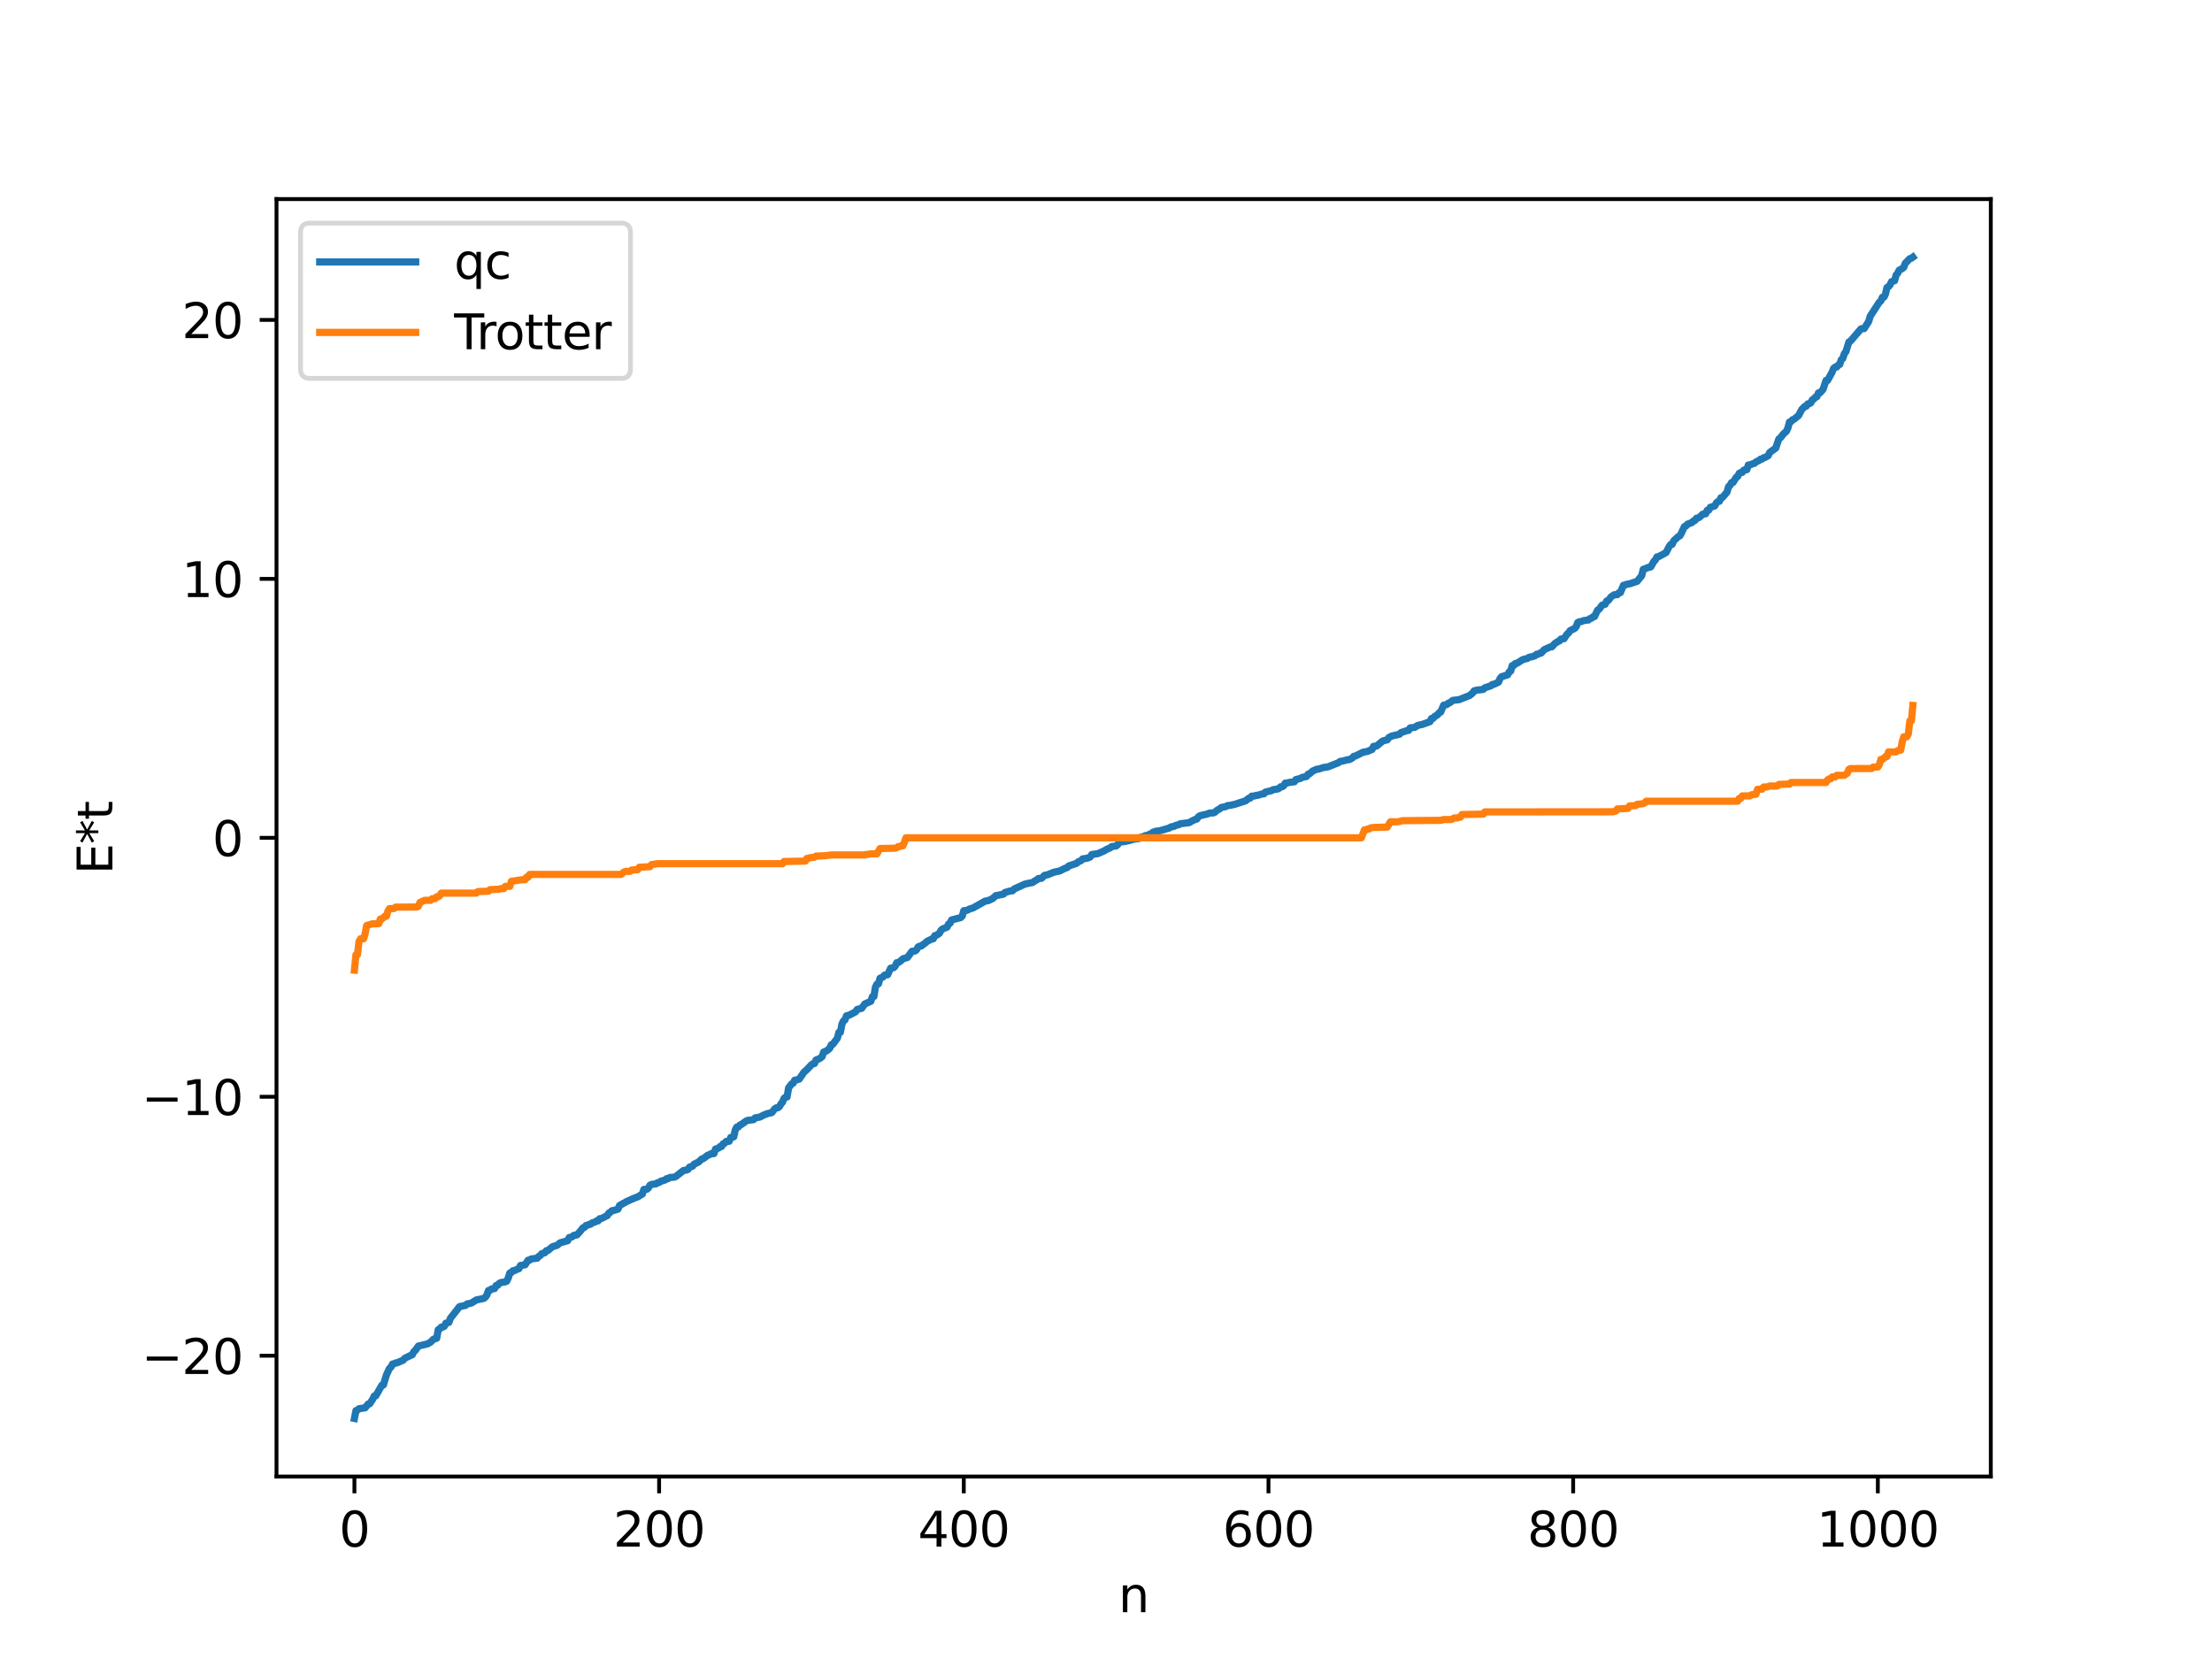 <?xml version="1.0" encoding="utf-8" standalone="no"?>
<!DOCTYPE svg PUBLIC "-//W3C//DTD SVG 1.1//EN"
  "http://www.w3.org/Graphics/SVG/1.1/DTD/svg11.dtd">
<svg xmlns:xlink="http://www.w3.org/1999/xlink" width="460.8pt" height="345.6pt" viewBox="0 0 460.8 345.6" xmlns="http://www.w3.org/2000/svg" version="1.1">
 <defs>
  <style type="text/css">*{stroke-linejoin: round; stroke-linecap: butt}</style>
 </defs>
 <g id="figure_1">
  <g id="patch_1">
   <path d="M 0 345.6 
L 460.8 345.6 
L 460.8 0 
L 0 0 
z
" style="fill: #ffffff"/>
  </g>
  <g id="axes_1">
   <g id="patch_2">
    <path d="M 57.6 307.584 
L 414.72 307.584 
L 414.72 41.472 
L 57.6 41.472 
z
" style="fill: #ffffff"/>
   </g>
   <g id="matplotlib.axis_1">
    <g id="xtick_1">
     <g id="line2d_1">
      <defs>
       <path id="m71d448ae45" d="M 0 0 
L 0 3.5 
" style="stroke: #000000; stroke-width: 0.8"/>
      </defs>
      <g>
       <use xlink:href="#m71d448ae45" x="73.833" y="307.584" style="stroke: #000000; stroke-width: 0.8"/>
      </g>
     </g>
     <g id="text_1">
      <!-- 0 -->
      <g transform="translate(70.651 322.182) scale(0.1 -0.1)">
       <defs>
        <path id="DejaVuSans-30" d="M 2034 4250 
Q 1547 4250 1301 3770 
Q 1056 3291 1056 2328 
Q 1056 1369 1301 889 
Q 1547 409 2034 409 
Q 2525 409 2770 889 
Q 3016 1369 3016 2328 
Q 3016 3291 2770 3770 
Q 2525 4250 2034 4250 
z
M 2034 4750 
Q 2819 4750 3233 4129 
Q 3647 3509 3647 2328 
Q 3647 1150 3233 529 
Q 2819 -91 2034 -91 
Q 1250 -91 836 529 
Q 422 1150 422 2328 
Q 422 3509 836 4129 
Q 1250 4750 2034 4750 
z
" transform="scale(0.016)"/>
       </defs>
       <use xlink:href="#DejaVuSans-30"/>
      </g>
     </g>
    </g>
    <g id="xtick_2">
     <g id="line2d_2">
      <g>
       <use xlink:href="#m71d448ae45" x="137.304" y="307.584" style="stroke: #000000; stroke-width: 0.8"/>
      </g>
     </g>
     <g id="text_2">
      <!-- 200 -->
      <g transform="translate(127.76 322.182) scale(0.1 -0.1)">
       <defs>
        <path id="DejaVuSans-32" d="M 1228 531 
L 3431 531 
L 3431 0 
L 469 0 
L 469 531 
Q 828 903 1448 1529 
Q 2069 2156 2228 2338 
Q 2531 2678 2651 2914 
Q 2772 3150 2772 3378 
Q 2772 3750 2511 3984 
Q 2250 4219 1831 4219 
Q 1534 4219 1204 4116 
Q 875 4013 500 3803 
L 500 4441 
Q 881 4594 1212 4672 
Q 1544 4750 1819 4750 
Q 2544 4750 2975 4387 
Q 3406 4025 3406 3419 
Q 3406 3131 3298 2873 
Q 3191 2616 2906 2266 
Q 2828 2175 2409 1742 
Q 1991 1309 1228 531 
z
" transform="scale(0.016)"/>
       </defs>
       <use xlink:href="#DejaVuSans-32"/>
       <use xlink:href="#DejaVuSans-30" x="63.623"/>
       <use xlink:href="#DejaVuSans-30" x="127.246"/>
      </g>
     </g>
    </g>
    <g id="xtick_3">
     <g id="line2d_3">
      <g>
       <use xlink:href="#m71d448ae45" x="200.775" y="307.584" style="stroke: #000000; stroke-width: 0.8"/>
      </g>
     </g>
     <g id="text_3">
      <!-- 400 -->
      <g transform="translate(191.231 322.182) scale(0.1 -0.1)">
       <defs>
        <path id="DejaVuSans-34" d="M 2419 4116 
L 825 1625 
L 2419 1625 
L 2419 4116 
z
M 2253 4666 
L 3047 4666 
L 3047 1625 
L 3713 1625 
L 3713 1100 
L 3047 1100 
L 3047 0 
L 2419 0 
L 2419 1100 
L 313 1100 
L 313 1709 
L 2253 4666 
z
" transform="scale(0.016)"/>
       </defs>
       <use xlink:href="#DejaVuSans-34"/>
       <use xlink:href="#DejaVuSans-30" x="63.623"/>
       <use xlink:href="#DejaVuSans-30" x="127.246"/>
      </g>
     </g>
    </g>
    <g id="xtick_4">
     <g id="line2d_4">
      <g>
       <use xlink:href="#m71d448ae45" x="264.246" y="307.584" style="stroke: #000000; stroke-width: 0.8"/>
      </g>
     </g>
     <g id="text_4">
      <!-- 600 -->
      <g transform="translate(254.702 322.182) scale(0.1 -0.1)">
       <defs>
        <path id="DejaVuSans-36" d="M 2113 2584 
Q 1688 2584 1439 2293 
Q 1191 2003 1191 1497 
Q 1191 994 1439 701 
Q 1688 409 2113 409 
Q 2538 409 2786 701 
Q 3034 994 3034 1497 
Q 3034 2003 2786 2293 
Q 2538 2584 2113 2584 
z
M 3366 4563 
L 3366 3988 
Q 3128 4100 2886 4159 
Q 2644 4219 2406 4219 
Q 1781 4219 1451 3797 
Q 1122 3375 1075 2522 
Q 1259 2794 1537 2939 
Q 1816 3084 2150 3084 
Q 2853 3084 3261 2657 
Q 3669 2231 3669 1497 
Q 3669 778 3244 343 
Q 2819 -91 2113 -91 
Q 1303 -91 875 529 
Q 447 1150 447 2328 
Q 447 3434 972 4092 
Q 1497 4750 2381 4750 
Q 2619 4750 2861 4703 
Q 3103 4656 3366 4563 
z
" transform="scale(0.016)"/>
       </defs>
       <use xlink:href="#DejaVuSans-36"/>
       <use xlink:href="#DejaVuSans-30" x="63.623"/>
       <use xlink:href="#DejaVuSans-30" x="127.246"/>
      </g>
     </g>
    </g>
    <g id="xtick_5">
     <g id="line2d_5">
      <g>
       <use xlink:href="#m71d448ae45" x="327.717" y="307.584" style="stroke: #000000; stroke-width: 0.8"/>
      </g>
     </g>
     <g id="text_5">
      <!-- 800 -->
      <g transform="translate(318.173 322.182) scale(0.1 -0.1)">
       <defs>
        <path id="DejaVuSans-38" d="M 2034 2216 
Q 1584 2216 1326 1975 
Q 1069 1734 1069 1313 
Q 1069 891 1326 650 
Q 1584 409 2034 409 
Q 2484 409 2743 651 
Q 3003 894 3003 1313 
Q 3003 1734 2745 1975 
Q 2488 2216 2034 2216 
z
M 1403 2484 
Q 997 2584 770 2862 
Q 544 3141 544 3541 
Q 544 4100 942 4425 
Q 1341 4750 2034 4750 
Q 2731 4750 3128 4425 
Q 3525 4100 3525 3541 
Q 3525 3141 3298 2862 
Q 3072 2584 2669 2484 
Q 3125 2378 3379 2068 
Q 3634 1759 3634 1313 
Q 3634 634 3220 271 
Q 2806 -91 2034 -91 
Q 1263 -91 848 271 
Q 434 634 434 1313 
Q 434 1759 690 2068 
Q 947 2378 1403 2484 
z
M 1172 3481 
Q 1172 3119 1398 2916 
Q 1625 2713 2034 2713 
Q 2441 2713 2670 2916 
Q 2900 3119 2900 3481 
Q 2900 3844 2670 4047 
Q 2441 4250 2034 4250 
Q 1625 4250 1398 4047 
Q 1172 3844 1172 3481 
z
" transform="scale(0.016)"/>
       </defs>
       <use xlink:href="#DejaVuSans-38"/>
       <use xlink:href="#DejaVuSans-30" x="63.623"/>
       <use xlink:href="#DejaVuSans-30" x="127.246"/>
      </g>
     </g>
    </g>
    <g id="xtick_6">
     <g id="line2d_6">
      <g>
       <use xlink:href="#m71d448ae45" x="391.188" y="307.584" style="stroke: #000000; stroke-width: 0.8"/>
      </g>
     </g>
     <g id="text_6">
      <!-- 1000 -->
      <g transform="translate(378.463 322.182) scale(0.1 -0.1)">
       <defs>
        <path id="DejaVuSans-31" d="M 794 531 
L 1825 531 
L 1825 4091 
L 703 3866 
L 703 4441 
L 1819 4666 
L 2450 4666 
L 2450 531 
L 3481 531 
L 3481 0 
L 794 0 
L 794 531 
z
" transform="scale(0.016)"/>
       </defs>
       <use xlink:href="#DejaVuSans-31"/>
       <use xlink:href="#DejaVuSans-30" x="63.623"/>
       <use xlink:href="#DejaVuSans-30" x="127.246"/>
       <use xlink:href="#DejaVuSans-30" x="190.869"/>
      </g>
     </g>
    </g>
    <g id="text_7">
     <!-- n -->
     <g transform="translate(232.991 335.861) scale(0.1 -0.1)">
      <defs>
       <path id="DejaVuSans-6e" d="M 3513 2113 
L 3513 0 
L 2938 0 
L 2938 2094 
Q 2938 2591 2744 2837 
Q 2550 3084 2163 3084 
Q 1697 3084 1428 2787 
Q 1159 2491 1159 1978 
L 1159 0 
L 581 0 
L 581 3500 
L 1159 3500 
L 1159 2956 
Q 1366 3272 1645 3428 
Q 1925 3584 2291 3584 
Q 2894 3584 3203 3211 
Q 3513 2838 3513 2113 
z
" transform="scale(0.016)"/>
      </defs>
      <use xlink:href="#DejaVuSans-6e"/>
     </g>
    </g>
   </g>
   <g id="matplotlib.axis_2">
    <g id="ytick_1">
     <g id="line2d_7">
      <defs>
       <path id="mde6a6133c5" d="M 0 0 
L -3.5 0 
" style="stroke: #000000; stroke-width: 0.8"/>
      </defs>
      <g>
       <use xlink:href="#mde6a6133c5" x="57.6" y="282.425" style="stroke: #000000; stroke-width: 0.8"/>
      </g>
     </g>
     <g id="text_8">
      <!-- −20 -->
      <g transform="translate(29.495 286.224) scale(0.1 -0.1)">
       <defs>
        <path id="DejaVuSans-2212" d="M 678 2272 
L 4684 2272 
L 4684 1741 
L 678 1741 
L 678 2272 
z
" transform="scale(0.016)"/>
       </defs>
       <use xlink:href="#DejaVuSans-2212"/>
       <use xlink:href="#DejaVuSans-32" x="83.789"/>
       <use xlink:href="#DejaVuSans-30" x="147.412"/>
      </g>
     </g>
    </g>
    <g id="ytick_2">
     <g id="line2d_8">
      <g>
       <use xlink:href="#mde6a6133c5" x="57.6" y="228.478" style="stroke: #000000; stroke-width: 0.8"/>
      </g>
     </g>
     <g id="text_9">
      <!-- −10 -->
      <g transform="translate(29.495 232.277) scale(0.1 -0.1)">
       <use xlink:href="#DejaVuSans-2212"/>
       <use xlink:href="#DejaVuSans-31" x="83.789"/>
       <use xlink:href="#DejaVuSans-30" x="147.412"/>
      </g>
     </g>
    </g>
    <g id="ytick_3">
     <g id="line2d_9">
      <g>
       <use xlink:href="#mde6a6133c5" x="57.6" y="174.532" style="stroke: #000000; stroke-width: 0.8"/>
      </g>
     </g>
     <g id="text_10">
      <!-- 0 -->
      <g transform="translate(44.237 178.331) scale(0.1 -0.1)">
       <use xlink:href="#DejaVuSans-30"/>
      </g>
     </g>
    </g>
    <g id="ytick_4">
     <g id="line2d_10">
      <g>
       <use xlink:href="#mde6a6133c5" x="57.6" y="120.585" style="stroke: #000000; stroke-width: 0.8"/>
      </g>
     </g>
     <g id="text_11">
      <!-- 10 -->
      <g transform="translate(37.875 124.385) scale(0.1 -0.1)">
       <use xlink:href="#DejaVuSans-31"/>
       <use xlink:href="#DejaVuSans-30" x="63.623"/>
      </g>
     </g>
    </g>
    <g id="ytick_5">
     <g id="line2d_11">
      <g>
       <use xlink:href="#mde6a6133c5" x="57.6" y="66.639" style="stroke: #000000; stroke-width: 0.8"/>
      </g>
     </g>
     <g id="text_12">
      <!-- 20 -->
      <g transform="translate(37.875 70.438) scale(0.1 -0.1)">
       <use xlink:href="#DejaVuSans-32"/>
       <use xlink:href="#DejaVuSans-30" x="63.623"/>
      </g>
     </g>
    </g>
    <g id="text_13">
     <!-- E*t -->
     <g transform="translate(23.416 182.148) rotate(-90) scale(0.1 -0.1)">
      <defs>
       <path id="DejaVuSans-45" d="M 628 4666 
L 3578 4666 
L 3578 4134 
L 1259 4134 
L 1259 2753 
L 3481 2753 
L 3481 2222 
L 1259 2222 
L 1259 531 
L 3634 531 
L 3634 0 
L 628 0 
L 628 4666 
z
" transform="scale(0.016)"/>
       <path id="DejaVuSans-2a" d="M 3009 3897 
L 1888 3291 
L 3009 2681 
L 2828 2375 
L 1778 3009 
L 1778 1831 
L 1422 1831 
L 1422 3009 
L 372 2375 
L 191 2681 
L 1313 3291 
L 191 3897 
L 372 4206 
L 1422 3572 
L 1422 4750 
L 1778 4750 
L 1778 3572 
L 2828 4206 
L 3009 3897 
z
" transform="scale(0.016)"/>
       <path id="DejaVuSans-74" d="M 1172 4494 
L 1172 3500 
L 2356 3500 
L 2356 3053 
L 1172 3053 
L 1172 1153 
Q 1172 725 1289 603 
Q 1406 481 1766 481 
L 2356 481 
L 2356 0 
L 1766 0 
Q 1100 0 847 248 
Q 594 497 594 1153 
L 594 3053 
L 172 3053 
L 172 3500 
L 594 3500 
L 594 4494 
L 1172 4494 
z
" transform="scale(0.016)"/>
      </defs>
      <use xlink:href="#DejaVuSans-45"/>
      <use xlink:href="#DejaVuSans-2a" x="63.184"/>
      <use xlink:href="#DejaVuSans-74" x="113.184"/>
     </g>
    </g>
   </g>
   <g id="line2d_12">
    <path d="M 73.833 295.488 
L 74.15 293.865 
L 74.467 293.752 
L 74.785 293.461 
L 76.054 293.281 
L 76.689 292.488 
L 77.006 292.442 
L 77.641 291.485 
L 77.958 290.808 
L 78.276 290.786 
L 79.545 288.581 
L 79.862 288.521 
L 80.497 286.433 
L 81.132 285.072 
L 81.449 284.792 
L 81.767 284.162 
L 82.084 284.109 
L 82.401 283.929 
L 82.719 283.894 
L 83.988 283.353 
L 84.305 282.959 
L 85.258 282.492 
L 85.892 282.212 
L 86.21 281.57 
L 86.527 281.311 
L 87.162 280.406 
L 89.066 279.954 
L 89.7 279.585 
L 90.335 278.964 
L 90.97 278.789 
L 91.287 277.005 
L 91.605 276.831 
L 91.922 276.456 
L 92.239 276.456 
L 92.557 276.292 
L 92.874 275.648 
L 93.509 275.489 
L 93.826 274.626 
L 95.73 272.194 
L 97 271.932 
L 97.317 271.629 
L 97.952 271.512 
L 98.269 271.412 
L 99.221 270.799 
L 100.173 270.617 
L 100.808 270.468 
L 101.125 270.216 
L 101.443 269.734 
L 101.76 268.831 
L 102.077 268.816 
L 102.395 268.503 
L 103.029 268.435 
L 103.347 267.802 
L 103.664 267.765 
L 103.981 267.36 
L 104.299 267.189 
L 105.251 267.038 
L 105.568 266.891 
L 105.886 266.208 
L 106.203 265.195 
L 106.52 265.094 
L 106.838 264.723 
L 107.155 264.699 
L 107.79 264.387 
L 108.107 264.295 
L 108.424 263.628 
L 109.377 263.483 
L 110.011 262.526 
L 110.329 262.514 
L 110.646 262.265 
L 111.915 262.095 
L 112.233 261.718 
L 112.55 261.544 
L 112.867 261.161 
L 113.502 260.964 
L 113.82 260.539 
L 114.137 260.503 
L 115.089 259.709 
L 116.041 259.431 
L 116.676 258.901 
L 118.262 258.46 
L 118.58 257.803 
L 119.215 257.641 
L 119.532 257.346 
L 120.167 257.263 
L 120.801 256.583 
L 121.436 255.774 
L 121.753 255.682 
L 122.071 255.293 
L 122.388 255.24 
L 122.705 255.06 
L 123.023 255.034 
L 123.34 254.749 
L 123.975 254.568 
L 124.292 254.333 
L 124.61 254.328 
L 124.927 253.869 
L 125.244 253.86 
L 126.514 253.227 
L 126.831 252.694 
L 127.148 252.544 
L 127.466 252.222 
L 128.1 252.086 
L 128.735 251.888 
L 129.053 251.139 
L 130.639 250.25 
L 132.226 249.553 
L 132.861 249.318 
L 133.813 248.749 
L 134.13 247.779 
L 134.765 247.741 
L 135.082 247.473 
L 135.4 246.91 
L 135.717 246.735 
L 136.669 246.614 
L 136.986 246.385 
L 137.304 246.335 
L 137.621 246.088 
L 138.573 245.804 
L 138.891 245.527 
L 139.208 245.527 
L 139.525 245.296 
L 140.477 245.218 
L 140.795 245.083 
L 142.381 243.836 
L 143.016 243.737 
L 143.334 243.609 
L 143.651 243.121 
L 144.286 242.929 
L 144.603 242.515 
L 145.555 242.05 
L 146.19 241.428 
L 146.507 241.36 
L 147.459 240.647 
L 147.777 240.559 
L 148.094 240.343 
L 148.729 240.31 
L 149.046 239.375 
L 149.681 239.171 
L 149.998 238.857 
L 150.315 238.847 
L 150.633 238.282 
L 150.95 238.166 
L 151.267 237.785 
L 151.902 237.752 
L 152.22 236.956 
L 152.854 236.828 
L 153.172 235.372 
L 153.489 234.793 
L 153.806 234.776 
L 154.124 234.367 
L 154.441 234.248 
L 155.393 233.566 
L 155.71 233.401 
L 156.98 233.25 
L 157.297 232.875 
L 158.249 232.72 
L 159.201 232.244 
L 159.836 231.998 
L 160.788 231.769 
L 161.423 230.963 
L 161.74 230.773 
L 162.058 230.763 
L 162.375 230.524 
L 162.692 229.942 
L 163.01 229.617 
L 163.327 228.809 
L 163.644 228.564 
L 163.962 228.522 
L 164.279 226.621 
L 164.914 225.796 
L 165.231 225.644 
L 165.548 225.021 
L 165.866 224.983 
L 166.5 224.791 
L 167.453 223.39 
L 168.087 222.825 
L 169.039 221.82 
L 169.357 221.598 
L 169.674 221.554 
L 169.991 220.81 
L 170.626 220.593 
L 171.261 220.129 
L 171.578 219.161 
L 172.213 218.906 
L 172.848 218.381 
L 173.165 217.649 
L 173.482 217.549 
L 174.434 216.288 
L 174.752 215.068 
L 175.069 215.056 
L 175.386 213.35 
L 175.704 212.689 
L 176.021 212.476 
L 176.339 211.606 
L 176.973 211.446 
L 178.243 210.769 
L 178.56 210.289 
L 179.512 210.045 
L 180.147 209.147 
L 181.416 208.581 
L 181.734 207.612 
L 182.051 207.596 
L 182.368 205.635 
L 182.686 205.016 
L 183.003 204.943 
L 183.32 203.795 
L 183.955 203.515 
L 184.272 203.132 
L 184.907 203.055 
L 185.542 201.686 
L 186.177 201.588 
L 186.494 201.25 
L 186.811 200.552 
L 187.129 200.517 
L 187.763 200.074 
L 188.081 199.739 
L 189.033 199.46 
L 189.985 198.175 
L 190.62 198.112 
L 190.937 197.853 
L 191.254 197.262 
L 191.572 197.103 
L 191.889 197.077 
L 192.841 196.373 
L 193.158 196.071 
L 193.793 195.781 
L 194.11 195.594 
L 194.428 195.56 
L 194.745 194.897 
L 195.062 194.848 
L 195.697 194.42 
L 196.015 193.821 
L 196.332 193.529 
L 197.284 193.147 
L 197.601 192.493 
L 197.919 192.317 
L 198.236 191.644 
L 200.14 191.147 
L 200.458 190.826 
L 200.775 189.719 
L 201.41 189.646 
L 202.044 189.34 
L 202.679 189.153 
L 204.9 187.907 
L 205.218 187.714 
L 205.853 187.623 
L 206.805 187.177 
L 207.439 186.589 
L 209.026 186.269 
L 209.343 185.928 
L 210.296 185.639 
L 210.93 185.567 
L 211.248 185.203 
L 213.469 184.189 
L 214.421 183.967 
L 215.056 183.863 
L 215.691 183.439 
L 216.008 183.288 
L 216.325 183.005 
L 216.96 182.973 
L 217.595 182.348 
L 218.229 182.231 
L 219.499 181.712 
L 220.768 181.435 
L 221.72 180.946 
L 222.355 180.703 
L 222.672 180.377 
L 224.259 179.856 
L 224.577 179.556 
L 225.211 179.277 
L 225.529 178.925 
L 226.481 178.78 
L 227.115 178.524 
L 227.433 178.016 
L 228.702 177.824 
L 229.972 177.274 
L 230.606 176.899 
L 231.241 176.646 
L 231.558 176.362 
L 232.51 176.221 
L 232.828 175.978 
L 233.145 175.452 
L 234.415 175.282 
L 235.367 175.064 
L 236.319 174.788 
L 237.271 174.683 
L 237.588 174.427 
L 238.223 174.287 
L 238.54 174.09 
L 239.175 173.986 
L 239.492 173.765 
L 239.81 173.706 
L 240.127 173.398 
L 240.762 173.169 
L 241.714 173.033 
L 243.618 172.483 
L 243.935 172.255 
L 244.57 172.154 
L 244.887 171.957 
L 245.522 171.818 
L 245.839 171.61 
L 247.743 171.371 
L 248.378 170.986 
L 249.013 170.699 
L 249.33 170.618 
L 249.648 170.143 
L 249.965 169.935 
L 251.552 169.557 
L 251.869 169.397 
L 252.821 169.327 
L 253.139 169.176 
L 253.456 168.846 
L 254.091 168.504 
L 254.408 168.221 
L 255.36 168.025 
L 255.677 167.826 
L 256.312 167.762 
L 257.264 167.547 
L 257.899 167.334 
L 259.486 166.826 
L 260.12 166.304 
L 260.438 166.264 
L 260.755 165.853 
L 261.39 165.808 
L 261.707 165.678 
L 262.024 165.674 
L 262.977 165.381 
L 263.294 165.374 
L 263.611 165.002 
L 264.881 164.702 
L 265.198 164.508 
L 266.15 164.367 
L 266.467 164.213 
L 266.785 163.9 
L 267.102 163.891 
L 267.42 163.689 
L 267.737 163.134 
L 268.054 163.125 
L 268.689 162.968 
L 269.641 162.866 
L 269.958 162.396 
L 270.91 162.161 
L 271.228 161.953 
L 272.18 161.749 
L 272.497 161.274 
L 272.815 161.184 
L 273.449 160.622 
L 274.084 160.348 
L 274.401 160.218 
L 274.719 160.213 
L 275.671 159.893 
L 276.623 159.758 
L 278.844 158.877 
L 279.162 158.618 
L 279.796 158.516 
L 280.748 158.255 
L 281.066 158.245 
L 281.7 157.915 
L 282.018 157.553 
L 282.335 157.508 
L 283.922 156.714 
L 284.874 156.529 
L 285.509 156.247 
L 285.826 156.131 
L 286.143 155.467 
L 286.778 155.407 
L 288.048 154.357 
L 289 154.117 
L 289.317 153.65 
L 289.952 153.32 
L 291.539 152.957 
L 291.856 152.614 
L 293.125 152.186 
L 293.443 152.146 
L 293.76 151.631 
L 294.712 151.521 
L 295.347 151.114 
L 296.299 150.91 
L 297.886 150.331 
L 298.203 149.673 
L 298.52 149.671 
L 298.838 149.278 
L 299.472 148.899 
L 299.79 148.487 
L 300.107 148.353 
L 300.742 146.896 
L 301.377 146.786 
L 301.694 146.495 
L 302.011 146.402 
L 302.646 145.9 
L 303.915 145.759 
L 306.137 144.898 
L 306.772 144.37 
L 307.089 143.912 
L 307.724 143.759 
L 308.676 143.657 
L 308.993 143.606 
L 309.31 143.282 
L 310.58 142.871 
L 310.897 142.576 
L 311.215 142.561 
L 312.167 142.101 
L 312.484 141.351 
L 312.801 140.973 
L 314.071 140.577 
L 314.388 139.973 
L 314.705 139.793 
L 315.023 138.65 
L 315.34 138.645 
L 315.658 138.218 
L 315.975 138.19 
L 317.244 137.402 
L 318.196 137.155 
L 318.514 136.933 
L 319.148 136.801 
L 319.783 136.599 
L 320.1 136.296 
L 320.418 136.29 
L 320.735 136.07 
L 321.053 136.05 
L 321.687 135.338 
L 322.957 134.76 
L 323.274 134.745 
L 323.909 134.048 
L 324.543 133.637 
L 324.861 133.513 
L 325.178 133.115 
L 325.813 133.054 
L 326.448 132.102 
L 326.765 131.859 
L 327.082 131.375 
L 328.034 130.912 
L 328.352 130.535 
L 328.669 129.688 
L 328.986 129.522 
L 329.304 129.51 
L 329.939 129.278 
L 330.573 129.184 
L 330.891 129.161 
L 331.208 128.871 
L 331.525 128.795 
L 331.843 128.503 
L 332.16 128.454 
L 332.795 127.109 
L 333.112 126.93 
L 333.747 126.066 
L 334.381 125.88 
L 334.699 125.199 
L 335.016 125.107 
L 335.651 124.304 
L 336.286 123.892 
L 336.92 123.877 
L 337.238 123.486 
L 337.555 123.451 
L 338.19 121.93 
L 338.507 121.888 
L 338.824 121.73 
L 339.459 121.626 
L 341.046 121.1 
L 341.998 119.928 
L 342.315 118.603 
L 342.95 118.391 
L 343.267 118.217 
L 343.585 118.205 
L 343.902 118.077 
L 344.537 116.931 
L 344.854 116.655 
L 345.172 116.017 
L 345.489 115.972 
L 347.076 115.109 
L 347.71 113.868 
L 348.028 113.437 
L 348.345 113.392 
L 348.662 112.667 
L 349.615 111.787 
L 349.932 111.634 
L 350.249 111.091 
L 350.884 109.702 
L 351.201 109.599 
L 351.519 109.206 
L 352.471 108.856 
L 352.788 108.511 
L 353.105 108.409 
L 353.423 107.948 
L 353.74 107.906 
L 354.058 107.73 
L 354.692 107.121 
L 355.327 107.019 
L 355.644 106.302 
L 355.962 106.276 
L 356.279 105.687 
L 356.914 105.495 
L 357.231 105.368 
L 357.548 104.76 
L 357.866 104.49 
L 358.183 104.431 
L 358.5 103.684 
L 358.818 103.623 
L 359.77 102.518 
L 360.087 101.374 
L 360.405 101.104 
L 360.722 100.524 
L 361.039 100.499 
L 361.674 99.444 
L 361.991 99.252 
L 362.309 98.597 
L 362.626 98.431 
L 362.943 98.409 
L 363.261 97.936 
L 363.896 97.85 
L 364.213 96.863 
L 364.53 96.851 
L 365.165 96.597 
L 365.482 96.527 
L 365.8 96.223 
L 366.434 95.938 
L 366.752 95.653 
L 367.069 95.631 
L 367.386 95.356 
L 367.704 95.291 
L 368.339 94.932 
L 368.656 94.271 
L 369.925 93.332 
L 370.56 91.458 
L 370.877 91.218 
L 371.512 90.41 
L 372.147 89.834 
L 372.464 89.137 
L 372.781 87.912 
L 373.099 87.822 
L 373.416 87.444 
L 373.734 87.337 
L 374.686 86.557 
L 375.32 85.332 
L 375.955 84.667 
L 376.272 84.628 
L 376.59 84.131 
L 376.907 84.1 
L 377.224 83.914 
L 377.542 83.289 
L 377.859 83.125 
L 378.177 82.731 
L 378.494 82.645 
L 378.811 81.85 
L 379.129 81.837 
L 379.763 81.137 
L 380.398 79.252 
L 380.715 79.25 
L 381.667 77.512 
L 381.985 76.724 
L 382.302 76.474 
L 382.62 76.454 
L 382.937 76.058 
L 383.254 75.916 
L 383.572 74.932 
L 383.889 74.669 
L 384.206 73.676 
L 384.524 73.28 
L 385.158 71.25 
L 385.476 71.064 
L 387.697 68.484 
L 388.332 68.455 
L 389.284 66.964 
L 389.601 65.875 
L 391.505 62.934 
L 391.823 62.683 
L 392.14 61.926 
L 392.458 61.901 
L 392.775 61.256 
L 393.092 59.905 
L 393.41 59.709 
L 393.727 59.346 
L 394.044 58.675 
L 394.679 58.482 
L 394.996 57.296 
L 395.314 56.931 
L 395.631 56.29 
L 396.266 55.953 
L 396.583 55.704 
L 396.9 54.849 
L 397.853 53.88 
L 398.17 53.805 
L 398.487 53.568 
L 398.487 53.568 
" clip-path="url(#pf3dde6d1a1)" style="fill: none; stroke: #1f77b4; stroke-width: 1.5; stroke-linecap: square"/>
   </g>
   <g id="line2d_13">
    <path d="M 73.833 202.111 
L 74.15 198.893 
L 74.467 198.893 
L 74.785 196.142 
L 75.102 195.571 
L 75.737 195.571 
L 76.054 194.542 
L 76.372 192.804 
L 77.641 192.428 
L 78.91 192.428 
L 79.228 191.448 
L 79.545 191.448 
L 80.18 190.874 
L 80.497 190.874 
L 80.815 189.79 
L 81.132 189.28 
L 82.084 189.271 
L 82.401 188.969 
L 86.844 188.952 
L 87.162 188.787 
L 87.479 188.001 
L 88.431 187.556 
L 89.7 187.556 
L 90.018 187.208 
L 90.653 187.208 
L 90.97 186.805 
L 91.287 186.805 
L 91.605 186.594 
L 91.922 186.054 
L 99.221 186.054 
L 99.539 185.731 
L 101.76 185.655 
L 102.077 185.321 
L 103.981 185.246 
L 104.299 185.116 
L 104.934 185.116 
L 105.251 184.657 
L 106.203 184.634 
L 106.52 183.601 
L 108.742 183.26 
L 109.377 183.26 
L 109.694 182.738 
L 110.011 182.738 
L 110.329 182.161 
L 129.37 182.161 
L 130.005 181.644 
L 130.322 181.525 
L 131.274 181.505 
L 131.591 181.237 
L 132.861 181.175 
L 133.178 180.659 
L 135.4 180.551 
L 135.717 180.11 
L 136.986 179.926 
L 163.01 179.926 
L 163.327 179.469 
L 167.77 179.386 
L 168.087 178.82 
L 168.405 178.82 
L 168.722 178.669 
L 169.674 178.572 
L 169.991 178.338 
L 171.896 178.268 
L 172.53 178.174 
L 173.165 178.104 
L 180.147 178.104 
L 180.464 177.984 
L 180.781 177.984 
L 181.416 177.866 
L 182.686 177.866 
L 183.32 176.766 
L 186.494 176.693 
L 186.811 176.596 
L 187.129 176.354 
L 187.446 176.354 
L 187.763 176.191 
L 188.081 176.191 
L 188.398 175.507 
L 188.715 174.532 
L 283.605 174.532 
L 284.239 172.873 
L 284.557 172.873 
L 284.874 172.709 
L 285.191 172.709 
L 285.509 172.467 
L 286.143 172.371 
L 289 172.297 
L 289.634 171.198 
L 291.221 171.198 
L 292.173 170.96 
L 300.107 170.89 
L 300.742 170.725 
L 302.329 170.725 
L 302.963 170.395 
L 303.598 170.395 
L 303.915 170.244 
L 304.233 170.244 
L 304.55 169.678 
L 308.993 169.594 
L 309.31 169.137 
L 335.968 169.112 
L 336.603 168.953 
L 336.92 168.513 
L 339.142 168.405 
L 339.459 167.888 
L 340.729 167.827 
L 341.046 167.559 
L 342.315 167.42 
L 342.633 167.231 
L 342.95 166.903 
L 361.991 166.903 
L 362.309 166.326 
L 362.626 166.326 
L 362.943 165.803 
L 364.53 165.803 
L 364.848 165.565 
L 365.8 165.463 
L 366.117 164.429 
L 367.069 164.406 
L 367.386 163.948 
L 368.021 163.948 
L 368.656 163.743 
L 370.243 163.743 
L 370.56 163.409 
L 372.781 163.332 
L 373.099 163.01 
L 380.398 163.01 
L 380.715 162.469 
L 381.033 162.259 
L 381.35 162.259 
L 381.667 161.855 
L 382.302 161.855 
L 382.62 161.508 
L 384.206 161.508 
L 384.841 161.062 
L 385.158 160.277 
L 385.476 160.112 
L 389.919 160.094 
L 390.236 159.792 
L 391.188 159.784 
L 391.505 159.273 
L 391.823 158.19 
L 392.14 158.19 
L 392.458 157.97 
L 392.775 157.615 
L 393.092 157.615 
L 393.41 156.635 
L 394.996 156.635 
L 395.314 156.366 
L 395.948 156.26 
L 396.266 154.522 
L 396.583 153.493 
L 397.218 153.493 
L 397.535 152.921 
L 397.853 150.17 
L 398.17 150.17 
L 398.487 146.952 
L 398.487 146.952 
" clip-path="url(#pf3dde6d1a1)" style="fill: none; stroke: #ff7f0e; stroke-width: 1.5; stroke-linecap: square"/>
   </g>
   <g id="patch_3">
    <path d="M 57.6 307.584 
L 57.6 41.472 
" style="fill: none; stroke: #000000; stroke-width: 0.8; stroke-linejoin: miter; stroke-linecap: square"/>
   </g>
   <g id="patch_4">
    <path d="M 414.72 307.584 
L 414.72 41.472 
" style="fill: none; stroke: #000000; stroke-width: 0.8; stroke-linejoin: miter; stroke-linecap: square"/>
   </g>
   <g id="patch_5">
    <path d="M 57.6 307.584 
L 414.72 307.584 
" style="fill: none; stroke: #000000; stroke-width: 0.8; stroke-linejoin: miter; stroke-linecap: square"/>
   </g>
   <g id="patch_6">
    <path d="M 57.6 41.472 
L 414.72 41.472 
" style="fill: none; stroke: #000000; stroke-width: 0.8; stroke-linejoin: miter; stroke-linecap: square"/>
   </g>
   <g id="legend_1">
    <g id="patch_7">
     <path d="M 64.6 78.828 
L 129.342 78.828 
Q 131.342 78.828 131.342 76.828 
L 131.342 48.472 
Q 131.342 46.472 129.342 46.472 
L 64.6 46.472 
Q 62.6 46.472 62.6 48.472 
L 62.6 76.828 
Q 62.6 78.828 64.6 78.828 
z
" style="fill: #ffffff; opacity: 0.8; stroke: #cccccc; stroke-linejoin: miter"/>
    </g>
    <g id="line2d_14">
     <path d="M 66.6 54.57 
L 76.6 54.57 
L 86.6 54.57 
" style="fill: none; stroke: #1f77b4; stroke-width: 1.5; stroke-linecap: square"/>
    </g>
    <g id="text_14">
     <!-- qc -->
     <g transform="translate(94.6 58.07) scale(0.1 -0.1)">
      <defs>
       <path id="DejaVuSans-71" d="M 947 1747 
Q 947 1113 1208 752 
Q 1469 391 1925 391 
Q 2381 391 2643 752 
Q 2906 1113 2906 1747 
Q 2906 2381 2643 2742 
Q 2381 3103 1925 3103 
Q 1469 3103 1208 2742 
Q 947 2381 947 1747 
z
M 2906 525 
Q 2725 213 2448 61 
Q 2172 -91 1784 -91 
Q 1150 -91 751 415 
Q 353 922 353 1747 
Q 353 2572 751 3078 
Q 1150 3584 1784 3584 
Q 2172 3584 2448 3432 
Q 2725 3281 2906 2969 
L 2906 3500 
L 3481 3500 
L 3481 -1331 
L 2906 -1331 
L 2906 525 
z
" transform="scale(0.016)"/>
       <path id="DejaVuSans-63" d="M 3122 3366 
L 3122 2828 
Q 2878 2963 2633 3030 
Q 2388 3097 2138 3097 
Q 1578 3097 1268 2742 
Q 959 2388 959 1747 
Q 959 1106 1268 751 
Q 1578 397 2138 397 
Q 2388 397 2633 464 
Q 2878 531 3122 666 
L 3122 134 
Q 2881 22 2623 -34 
Q 2366 -91 2075 -91 
Q 1284 -91 818 406 
Q 353 903 353 1747 
Q 353 2603 823 3093 
Q 1294 3584 2113 3584 
Q 2378 3584 2631 3529 
Q 2884 3475 3122 3366 
z
" transform="scale(0.016)"/>
      </defs>
      <use xlink:href="#DejaVuSans-71"/>
      <use xlink:href="#DejaVuSans-63" x="63.477"/>
     </g>
    </g>
    <g id="line2d_15">
     <path d="M 66.6 69.249 
L 76.6 69.249 
L 86.6 69.249 
" style="fill: none; stroke: #ff7f0e; stroke-width: 1.5; stroke-linecap: square"/>
    </g>
    <g id="text_15">
     <!-- Trotter -->
     <g transform="translate(94.6 72.749) scale(0.1 -0.1)">
      <defs>
       <path id="DejaVuSans-54" d="M -19 4666 
L 3928 4666 
L 3928 4134 
L 2272 4134 
L 2272 0 
L 1638 0 
L 1638 4134 
L -19 4134 
L -19 4666 
z
" transform="scale(0.016)"/>
       <path id="DejaVuSans-72" d="M 2631 2963 
Q 2534 3019 2420 3045 
Q 2306 3072 2169 3072 
Q 1681 3072 1420 2755 
Q 1159 2438 1159 1844 
L 1159 0 
L 581 0 
L 581 3500 
L 1159 3500 
L 1159 2956 
Q 1341 3275 1631 3429 
Q 1922 3584 2338 3584 
Q 2397 3584 2469 3576 
Q 2541 3569 2628 3553 
L 2631 2963 
z
" transform="scale(0.016)"/>
       <path id="DejaVuSans-6f" d="M 1959 3097 
Q 1497 3097 1228 2736 
Q 959 2375 959 1747 
Q 959 1119 1226 758 
Q 1494 397 1959 397 
Q 2419 397 2687 759 
Q 2956 1122 2956 1747 
Q 2956 2369 2687 2733 
Q 2419 3097 1959 3097 
z
M 1959 3584 
Q 2709 3584 3137 3096 
Q 3566 2609 3566 1747 
Q 3566 888 3137 398 
Q 2709 -91 1959 -91 
Q 1206 -91 779 398 
Q 353 888 353 1747 
Q 353 2609 779 3096 
Q 1206 3584 1959 3584 
z
" transform="scale(0.016)"/>
       <path id="DejaVuSans-65" d="M 3597 1894 
L 3597 1613 
L 953 1613 
Q 991 1019 1311 708 
Q 1631 397 2203 397 
Q 2534 397 2845 478 
Q 3156 559 3463 722 
L 3463 178 
Q 3153 47 2828 -22 
Q 2503 -91 2169 -91 
Q 1331 -91 842 396 
Q 353 884 353 1716 
Q 353 2575 817 3079 
Q 1281 3584 2069 3584 
Q 2775 3584 3186 3129 
Q 3597 2675 3597 1894 
z
M 3022 2063 
Q 3016 2534 2758 2815 
Q 2500 3097 2075 3097 
Q 1594 3097 1305 2825 
Q 1016 2553 972 2059 
L 3022 2063 
z
" transform="scale(0.016)"/>
      </defs>
      <use xlink:href="#DejaVuSans-54"/>
      <use xlink:href="#DejaVuSans-72" x="46.334"/>
      <use xlink:href="#DejaVuSans-6f" x="85.197"/>
      <use xlink:href="#DejaVuSans-74" x="146.379"/>
      <use xlink:href="#DejaVuSans-74" x="185.588"/>
      <use xlink:href="#DejaVuSans-65" x="224.797"/>
      <use xlink:href="#DejaVuSans-72" x="286.32"/>
     </g>
    </g>
   </g>
  </g>
 </g>
 <defs>
  <clipPath id="pf3dde6d1a1">
   <rect x="57.6" y="41.472" width="357.12" height="266.112"/>
  </clipPath>
 </defs>
</svg>

